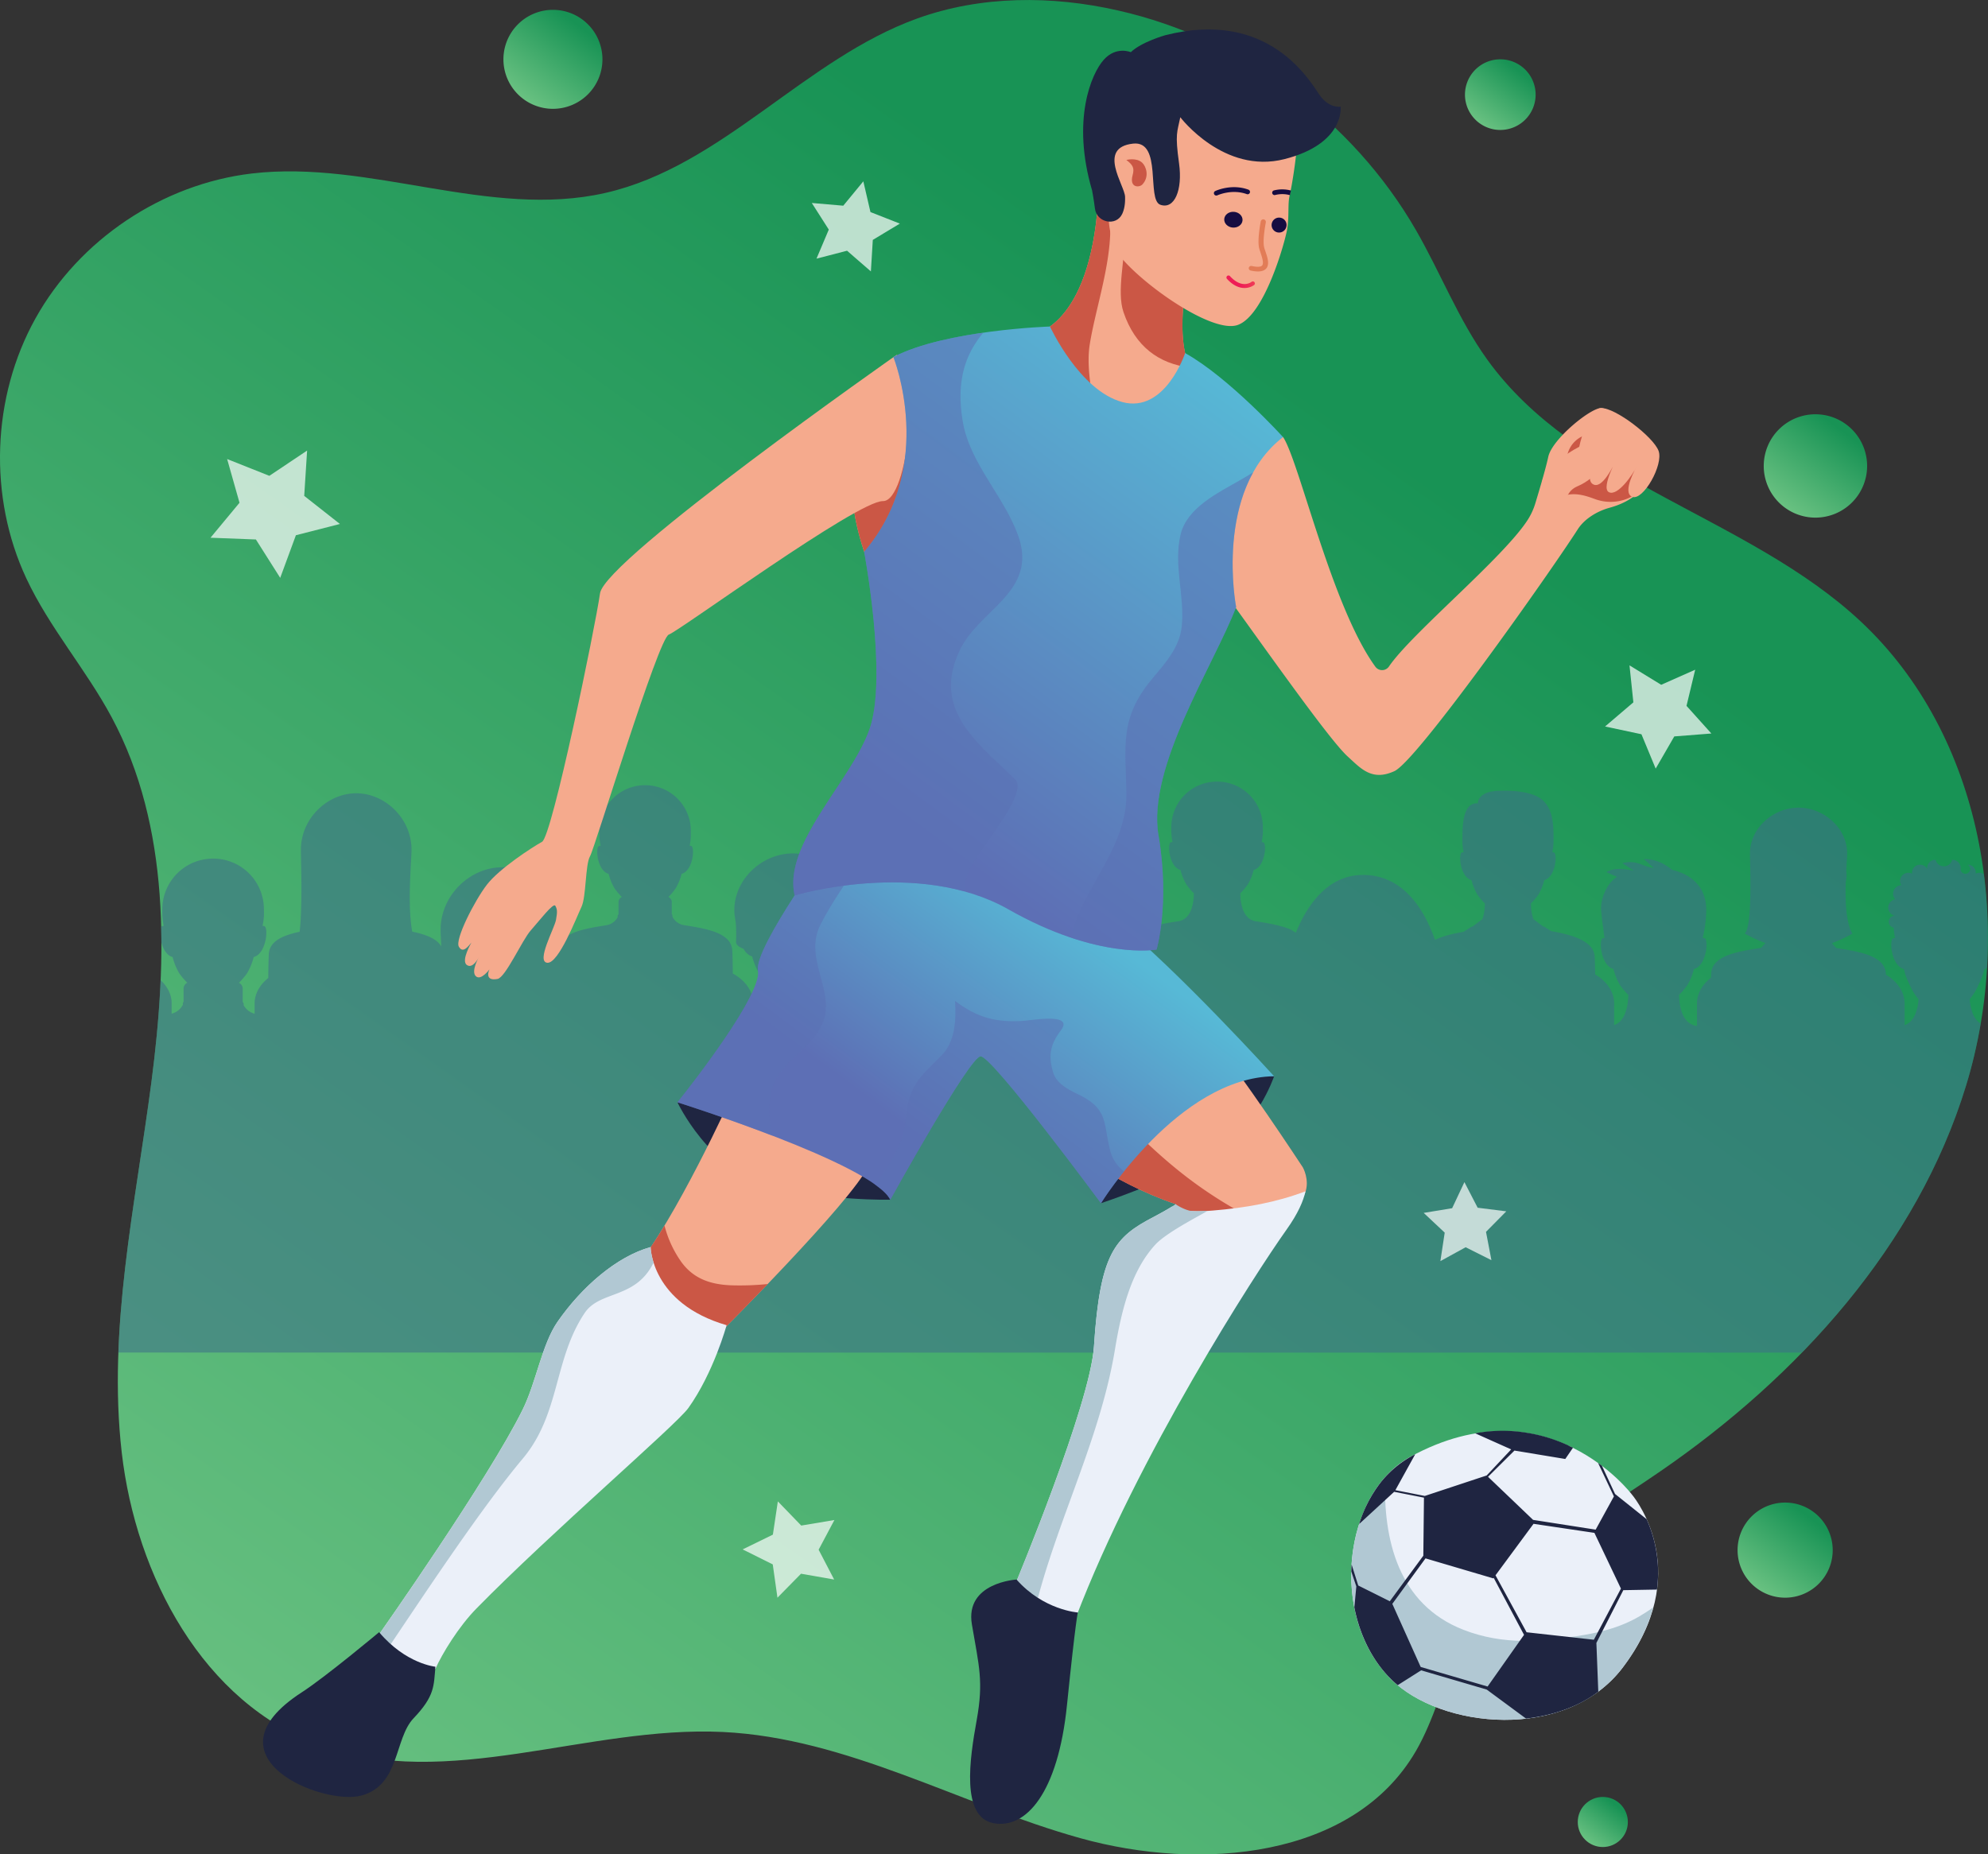 <svg xmlns="http://www.w3.org/2000/svg" xmlns:xlink="http://www.w3.org/1999/xlink" viewBox="0 0 1455.69 1358.14"><rect x="0" y="0" width="1455.69" height="1358.14" fill="#333333" stroke="none"/><defs><style>.cls-1{isolation:isolate;}.cls-2{fill:url(#linear-gradient);}.cls-3{fill:#3d6e89;}.cls-11,.cls-3{opacity:0.55;}.cls-11,.cls-15,.cls-3{mix-blend-mode:multiply;}.cls-4{fill:#f5aa8d;}.cls-5{fill:#cb5745;}.cls-6{fill:#1f2541;}.cls-7{fill:#160c41;}.cls-8{fill:#e27c57;}.cls-9{fill:url(#linear-gradient-2);}.cls-10{fill:url(#linear-gradient-3);}.cls-11{fill:#5b72b4;}.cls-12{fill:#ebf0f9;}.cls-13{fill:#b1c8d3;}.cls-14{fill:url(#linear-gradient-4);}.cls-16{fill:#fff;opacity:0.7;}.cls-17{fill:url(#linear-gradient-5);}.cls-18{fill:url(#linear-gradient-6);}.cls-19{fill:url(#linear-gradient-7);}.cls-20{fill:url(#linear-gradient-8);}.cls-21{fill:url(#linear-gradient-9);}</style><linearGradient id="linear-gradient" x1="1204.05" y1="574.57" x2="458" y2="1628.26" gradientUnits="userSpaceOnUse"><stop offset="0" stop-color="#189355"/><stop offset="1" stop-color="#69c181"/></linearGradient><linearGradient id="linear-gradient-2" x1="1210.83" y1="597.03" x2="1189.86" y2="598.69" gradientTransform="matrix(1, -0.09, 0.09, 1, -56.57, 25.33)" gradientUnits="userSpaceOnUse"><stop offset="0" stop-color="#f15956"/><stop offset="1" stop-color="#ee1c56"/></linearGradient><linearGradient id="linear-gradient-3" x1="1074.09" y1="978.78" x2="924.66" y2="1189.09" gradientTransform="matrix(1, 0.02, -0.02, 1, 17.45, -14.57)" gradientUnits="userSpaceOnUse"><stop offset="0" stop-color="#57b9d6"/><stop offset="0.77" stop-color="#5d6fb5"/></linearGradient><linearGradient id="linear-gradient-4" x1="1174.94" y1="578.42" x2="873.1" y2="1005.44" xlink:href="#linear-gradient-3"/><linearGradient id="linear-gradient-5" x1="703.35" y1="331.16" x2="663.23" y2="385.27" xlink:href="#linear-gradient"/><linearGradient id="linear-gradient-6" x1="1391.75" y1="364.18" x2="1363.12" y2="402.79" xlink:href="#linear-gradient"/><linearGradient id="linear-gradient-7" x1="1628.62" y1="627.86" x2="1586.74" y2="684.34" xlink:href="#linear-gradient"/><linearGradient id="linear-gradient-8" x1="1604.9" y1="1424.01" x2="1566.34" y2="1476" xlink:href="#linear-gradient"/><linearGradient id="linear-gradient-9" x1="1183.01" y1="1321.78" x2="1162.72" y2="1349.15" xlink:href="#linear-gradient"/></defs><title>football-player</title><g class="cls-1"><g id="Layer_1" data-name="Layer 1"><path class="cls-2" d="M951.6,326.22C869.05,356,808.72,434.54,723.16,454c-84.71,19.26-172.49-24.4-258.76-14.25-65.54,7.71-126.35,48.43-158.45,106.1s-34.66,130.8-6.67,190.56c16.86,36,43.63,66.54,62.43,101.6,43,80.21,40.91,176.69,29.14,267s-32.13,180.93-21.78,271.36,59.67,183.61,145.25,214.6c93.3,33.77,195.72-14.53,294.83-9.79,91.23,4.35,173.71,53.16,261.67,77.73s200.25,15.12,246-63.92c13.33-23,19.38-49.52,31.39-73.24,30.14-59.53,92.71-93.77,147.68-131.6,100.9-69.43,188-165.53,223.76-282.67s12.11-256.33-77.45-339.87c-82-76.47-207.94-100.71-273.37-191.75-21-29.28-34.09-63.45-52.1-94.69-46.41-80.52-127.46-140.28-218.1-160.81C1050.15,309.31,998.38,309.36,951.6,326.22Z" transform="translate(-279.95 -312.69)"/><path class="cls-3" d="M1599.31,1303.34c54.36-55.91,97.69-121.67,120.36-195.92q3.36-11,6-22.32c0-.08,0-.17,0-.26q2.63-11.14,4.57-22.48h0l-.2-.11-.5-.35c-.27-.2-.54-.4-.79-.62s-.29-.25-.43-.39a10.31,10.31,0,0,1-.73-.75c-.12-.13-.24-.25-.35-.39-.26-.3-.49-.62-.72-.94l-.23-.33a19.3,19.3,0,0,1-1.6-2.94,34.79,34.79,0,0,1-2.41-10.71c0-.13,0-.24,0-.37a43.48,43.48,0,0,0,5.82-9.22c3.95-8.25,4.2-10.44,4.2-10.44h0c.25-.8.49-1.61.71-2.43a5.28,5.28,0,0,0,.71-.18,8.61,8.61,0,0,0,1.11-.7h0c.28-4.79.41-9.59.51-14.39,0-1.7.07-3.4.08-5.1,0-4.77,0-9.55-.16-14.32,0-.91-.09-1.81-.12-2.71-.43-10.73-1.28-21.43-2.64-32.05h0a6.26,6.26,0,0,0-3.26-1,6.6,6.6,0,0,0-2.67.59,4.43,4.43,0,0,0,.1-.9,5.74,5.74,0,0,0-5.88-5.58,3.53,3.53,0,1,1-5.16,2.29,6.06,6.06,0,0,0-6.21-5.9,6.27,6.27,0,0,1-12.17,0,6.06,6.06,0,0,0-6.2,5.9,5.7,5.7,0,0,0,.09.83,5.9,5.9,0,0,0-5.25-3.12,5.74,5.74,0,0,0-5.88,5.58,5.28,5.28,0,0,0,.09.9,6.51,6.51,0,0,0-2.66-.59,6.06,6.06,0,0,0-6.21,5.9,5.61,5.61,0,0,0,1,3.16,6.37,6.37,0,0,0-6.1,6.2,6,6,0,0,0,1.68,4.13,6.31,6.31,0,0,0-5.26,6.09,6.23,6.23,0,0,0,4.56,5.89v.06a4.42,4.42,0,0,0-.54,8.75,51.25,51.25,0,0,0,1,7.64,3.36,3.36,0,0,0-1.35.18c-3,1-1.49,19.06,7.12,22.29a5.28,5.28,0,0,0,.71.18c.22.84.47,1.67.73,2.5l-.11-.07s.25,2.19,4.2,10.44a43.32,43.32,0,0,0,5.89,9.31c0,.11,0,.21,0,.31a34.6,34.6,0,0,1-2.41,10.68,19.51,19.51,0,0,1-1.6,3l-.21.28a12.08,12.08,0,0,1-.75,1c-.1.13-.22.25-.33.38s-.49.52-.75.76-.28.26-.42.38a9.5,9.5,0,0,1-.8.62c-.16.12-.32.24-.49.35s-.58.35-.89.51l-.53.28c-.33.15-.68.28-1,.4v-15.81c0-8.58-5.37-16.22-13.73-21.21l0-.74c-.35-6.73-5.44-10.77-12.35-13.43s-15.62-3.94-23.23-5.18c-.31-.05-.58-.14-.87-.21v-.05l-3.1-3.41a97.47,97.47,0,0,0,15-7c-4.81-8.51-5.25-24.52-4.81-38a19.67,19.67,0,0,0,.35-7.82c.31-5.73.65-10.43.65-13,0-18.47-17-33.44-35.57-33.44h0c-18.54,0-35.58,15-35.58,33.44,0,9,2,53.19-3.8,58.78a102.19,102.19,0,0,0,15.16,6.92l-3.15,3.46h0a10.75,10.75,0,0,1-1.05.25c-7.61,1.24-16.33,2.52-23.23,5.18s-12,6.7-12.35,13.43c0,1-.09,2.07-.13,3.12-6.33,4.89-10.24,11.51-10.24,18.83v16.49l-.46-.08a11.66,11.66,0,0,1-1.72-.4l-.51-.18c-.36-.13-.72-.27-1.06-.42l-.54-.28c-.3-.16-.6-.33-.88-.51l-.5-.35c-.27-.2-.53-.4-.78-.62a5.34,5.34,0,0,1-.44-.39,10.31,10.31,0,0,1-.73-.75c-.12-.13-.24-.25-.35-.39-.25-.3-.49-.62-.72-.94l-.23-.33a18.42,18.42,0,0,1-1.59-2.94,34.51,34.51,0,0,1-2.42-10.71c-.1-1.2-.15-2.36-.18-3.5a50.39,50.39,0,0,0,6.24-7.4,45.18,45.18,0,0,0,4.65-11.56,5.57,5.57,0,0,0,.7-.18c8.61-3.23,10.07-21.26,7.12-22.29a3.41,3.41,0,0,0-1.36-.18c.1-.54.21-1.1.3-1.65a93.37,93.37,0,0,0,2.25-18.86c0-16.38-10.27-25.89-24.74-29.37-1.2-.3-8.21-8-21-8l7.25,6.42h0c-7.18-.24-12.19-6.25-23-3.39l8.24,5.29c-2.28.14-13.09-3.21-19.85,1.3l7.8,3.46c-7.63,4.51-12.31,16.65-11.69,24.25.36,4.32.95,9.42,1.65,13.94a55,55,0,0,0,.89,6.57,3.36,3.36,0,0,0-1.35.18c-2.95,1-1.49,19.06,7.12,22.29a5.69,5.69,0,0,0,.71.18,45.16,45.16,0,0,0,4.64,11.56,51.87,51.87,0,0,0,6.24,7.44c0,1.13-.08,2.3-.18,3.49a34.6,34.6,0,0,1-2.41,10.68,19.51,19.51,0,0,1-1.6,3l-.21.28c-.24.34-.48.67-.74,1l-.34.38c-.24.26-.48.52-.74.76l-.43.38a9.36,9.36,0,0,1-.79.62l-.5.35c-.28.18-.58.35-.89.51l-.53.28c-.33.15-.68.28-1,.4v-15.81c0-8.64-5.44-16.32-13.9-21.3-.06-5.07-.17-9.69-.35-13-.62-11.8-17.51-16.16-31.85-18.72l-5.34-3.42-.16.32-7.54-5.66a33.27,33.27,0,0,1-1.66-8.34c-.09-1.08-.13-2.13-.16-3.15a46.8,46.8,0,0,0,5.63-6.67,41.22,41.22,0,0,0,4.18-10.42c.21-.06.4-.08.64-.17,7.76-2.91,9.07-19.16,6.42-20.09a3.21,3.21,0,0,0-1.17-.16,43.4,43.4,0,0,0,.88-7.67c0-.43,0-.94,0-1.51s0-.95,0-1.45c.18-15.34-2.61-24.93-11.27-29.81-6.74-3.8-17.83-4.95-29-4.56-15.82.55-15.12,9.2-15.12,9.2-10.57-.84-11.32,14.61-11.32,24.78,0,.51,0,1,0,1.52,0,1,0,2.1,0,3.13a48.63,48.63,0,0,0,.89,6.38,3,3,0,0,0-1.29.15c-2.66.93-1.34,17.18,6.42,20.09a6.12,6.12,0,0,0,.64.17,40.49,40.49,0,0,0,4.18,10.42,47.44,47.44,0,0,0,5.62,6.7c0,1-.07,2.07-.16,3.15a33,33,0,0,1-1.66,8.3l-7.5,5.63-.14-.28-6.11,3.91c-7.25,1.29-15,3-21,5.93-9.19-26.18-25.62-47.55-52.7-47.55-23.71,0-39.49,18.63-49.18,42.35-.58-.4-1.17-.8-1.8-1.16h0s-3.9-3.83-27.54-7.24h0a10.21,10.21,0,0,1-1.65-.4c-.17,0-.32-.11-.48-.17-.35-.13-.7-.27-1-.43l-.48-.25a10.67,10.67,0,0,1-.91-.57c-.13-.09-.26-.17-.38-.27a9.3,9.3,0,0,1-1.12-1l0,0a12.4,12.4,0,0,1-1-1.15c-.09-.11-.17-.24-.25-.35-.22-.3-.43-.61-.63-.94l-.26-.43c-.19-.33-.36-.67-.53-1-.07-.14-.13-.26-.19-.4-.22-.48-.43-1-.61-1.48a32.93,32.93,0,0,1-1.72-8.49c-.09-1.08-.13-2.13-.16-3.15a46.37,46.37,0,0,0,5.64-6.67,40.72,40.72,0,0,0,4.19-10.42,4.16,4.16,0,0,0,.63-.16c7.78-2.92,9.1-19.16,6.44-20.09a3,3,0,0,0-1.24-.16,48.63,48.63,0,0,0,.89-6.38,34.28,34.28,0,0,0,0-3.79c0-.29,0-.57,0-.86A33.3,33.3,0,0,0,1171,885.16h0a33.3,33.3,0,0,0-33.37,33.24c0,.64,0,1.25,0,1.86s0,1.07,0,1.5a43.45,43.45,0,0,0,.87,7.67,2.92,2.92,0,0,0-1.22.16c-2.66.93-1.34,17.17,6.44,20.09a4.16,4.16,0,0,0,.63.16,40.72,40.72,0,0,0,4.19,10.42,46.15,46.15,0,0,0,5.64,6.7c0,1-.08,2.07-.17,3.15a32.76,32.76,0,0,1-1.71,8.47c-.18.5-.39,1-.61,1.47-.06.14-.13.28-.2.41-.16.34-.34.67-.52,1l-.27.45c-.19.31-.39.61-.61.91-.09.12-.17.25-.27.37a10.88,10.88,0,0,1-1,1.14l0,0a10.39,10.39,0,0,1-1.12,1l-.38.26a8.64,8.64,0,0,1-.91.57l-.49.25a10.4,10.4,0,0,1-1,.43c-.16.06-.31.12-.48.17a10.35,10.35,0,0,1-1.64.4c-23.66,3.41-27.56,7.24-27.56,7.24h0a17.06,17.06,0,0,0-5.67,4.94c-6.12-27.08-19.59-50.46-44.64-50.46h0c-26.94,0-40,26.49-45.22,55.85-6.35-2.81-14.63-4.23-22.21-5.45a27.24,27.24,0,0,0,6.84-17.76c0-8-3.72-15.25-9.77-20.76,5.36-2.68,7.38-11.85,7-16.73a26.1,26.1,0,0,0,2.8-11.67c0-17.15-17-31.05-37.9-31.05s-37.89,13.9-37.89,31.05a26.34,26.34,0,0,0,3,12.12c-.25,4.92,1.76,13.52,6.86,16.21-6.1,5.51-9.85,12.8-9.85,20.83a27.26,27.26,0,0,0,6.86,17.79c-14.66,2.37-31.94,5.48-32.6,18.05-.15,2.88-.25,6.8-.32,11.14-6.37,4.89-10.3,11.54-10.3,18.88v7.63l-.17,0a13,13,0,0,1-1.74-.41l-.52-.19c-.36-.13-.72-.26-1.06-.42s-.37-.19-.55-.29a8.85,8.85,0,0,1-.89-.51l-.5-.35a9.5,9.5,0,0,1-.8-.62l-.44-.39c-.25-.24-.5-.49-.73-.75l-.36-.4c-.25-.31-.49-.63-.72-1l-.24-.33a18.67,18.67,0,0,1-1.6-3,34.81,34.81,0,0,1-2.44-10.79c-.1-1.21-.15-2.38-.18-3.52a51.91,51.91,0,0,0,6.3-7.46,45.44,45.44,0,0,0,4.68-11.64,6,6,0,0,0,.72-.19,9.14,9.14,0,0,0,3.49-2.48c5.45-1.52,8.86-3.69,8.77-6.62-.53-17.57.08-18.36.08-24.48,0-23-20.52-41.69-42.84-41.69h0c-22.33,0-42.84,18.67-42.84,41.69,0,6.63,1.82,5.74,1.26,23.22-.06,1.89,2,3.58,5.56,5a11.07,11.07,0,0,0,5.53,5.33,5.38,5.38,0,0,0,.71.19,45.8,45.8,0,0,0,4.68,11.64,51.69,51.69,0,0,0,6.3,7.49c0,1.14-.08,2.32-.18,3.52a34.84,34.84,0,0,1-2.44,10.76,18.38,18.38,0,0,1-1.61,3l-.21.3c-.24.33-.49.66-.75,1l-.34.38c-.24.26-.49.52-.75.77s-.28.26-.43.38-.53.43-.8.63l-.5.34a10,10,0,0,1-.9.52l-.54.28c-.24.11-.51.21-.77.3v-6.89c0-9-5.89-16.92-14.94-21.88-.06-6.86-.17-13-.37-16.9-.71-13.43-20.3-16.08-35.48-18.56a11.39,11.39,0,0,1-8.42-6.28c.19-.76.06-1.44-.42-1.71v-8.87a4.16,4.16,0,0,0-.58-2.1h0l-.09-.13A1.37,1.37,0,0,0,771,971a3.41,3.41,0,0,0-1.62-1.37,45.49,45.49,0,0,0,5.47-6.54,40.52,40.52,0,0,0,4.2-10.44,6.12,6.12,0,0,0,.64-.17c7.8-2.92,9.12-19.22,6.45-20.15a3,3,0,0,0-1.22-.16,44.58,44.58,0,0,0,.88-7.69c0-.43,0-.93,0-1.5s0-1.23,0-1.86a33.41,33.41,0,0,0-33.47-33.35h0a33.4,33.4,0,0,0-33.46,33.35c0,.29,0,.57,0,.85a32.31,32.31,0,0,0,0,3.81,47.14,47.14,0,0,0,.89,6.39,3.14,3.14,0,0,0-1.24.16c-2.67.93-1.35,17.23,6.45,20.15a6,6,0,0,0,.63.17,40.89,40.89,0,0,0,4.21,10.44,45.09,45.09,0,0,0,5.51,6.55,4.17,4.17,0,0,0-1.47,1.13,2.75,2.75,0,0,0-.22.26l-.15.24-.07.11h0a4.13,4.13,0,0,0-.56,2.06v8.87a1.8,1.8,0,0,0-.56,2,11.32,11.32,0,0,1-8.29,6c-12,2-26.63,4-32.66,11.4a36.58,36.58,0,0,1,1.23-8c10.68-31.78-16.68-48.76-45-45.81h0c-23.45,0-45,20.51-45,45.81,0,2.61.25,6.9.54,12.18-2.09-3.55-5.93-6.06-10.67-7.88a64.24,64.24,0,0,0-8.38-2.49l-2.27-.49c-3.72-20.6-.51-51.12-.51-60.11,0-22.77-19.39-41.23-40.49-41.23h0c-21.1,0-40.49,18.46-40.49,41.23,0,8.37,1.26,41.54-.95,60.21A67,67,0,0,0,489.14,998c-6.9,2.66-12,6.69-12.35,13.43-.22,4.17-.33,10.63-.39,17.57-6.17,4.87-10,11.41-10,18.62v7.52a12.7,12.7,0,0,1-8.11-6.4,2,2,0,0,0-.62-2.17v-9.85a4.61,4.61,0,0,0-.63-2.3h0l-.08-.12c-.06-.09-.11-.18-.17-.26a3.7,3.7,0,0,0-.24-.29,4.57,4.57,0,0,0-1.64-1.25,51.41,51.41,0,0,0,6.13-7.28,45.57,45.57,0,0,0,4.67-11.61,6.17,6.17,0,0,0,.71-.18c8.66-3.25,10.13-21.36,7.16-22.39a3.51,3.51,0,0,0-1.38-.18,51.52,51.52,0,0,0,1-7.1,37.32,37.32,0,0,0,0-4.23c0-.32,0-.63,0-.95A37.11,37.11,0,0,0,436,941.53h0a37.11,37.11,0,0,0-37.18,37.05c0,.7,0,1.39,0,2.06s0,1.2,0,1.68a48,48,0,0,0,1,8.54,3.43,3.43,0,0,0-1.36.18c-.22.08-.37.42-.54.68v.07c.09,3.71.2,7.43.21,11.16h0c1.24,4.55,3.61,9,7.5,10.47a5.28,5.28,0,0,0,.71.18,45.21,45.21,0,0,0,4.67,11.61,51.65,51.65,0,0,0,6.08,7.26,3.87,3.87,0,0,0-1.81,1.52l-.16.24-.1.14v0a4.58,4.58,0,0,0-.65,2.33v9.85c-.53.3-.67,1.05-.46,1.9a12.77,12.77,0,0,1-8.27,6.67v-7.52c0-6.46-3.05-12.39-8.12-17.05h0c-.78,18.31-2.29,36.6-4.32,54.71-.06.49-.1,1-.16,1.47q-1,9.13-2.21,18.19c-8.61,66-21.76,132.21-24.18,198.39Z" transform="translate(-279.95 -312.69)"/><path class="cls-4" d="M1036.24,557.64s41.6-5,47.8-97.81l68.36,40.05s-16.64,65.11,2.7,87.75c0,0,52,93.92,40.53,133.17-1,3.5-10.52,36.49-10.52,36.49-51.06,51.62-207.27,4.07-246.08-.42-17.48-2-43.49-75.86-32-101.62C933.16,596.29,1036.24,557.64,1036.24,557.64Z" transform="translate(-279.95 -312.69)"/><path class="cls-5" d="M1114.47,691.78,1113,781c29.79-1.08,56.12-7.51,72.11-23.69,0,0,9.5-33,10.52-36.49,2.21-7.55,2-17.14.38-27.67Z" transform="translate(-279.95 -312.69)"/><path class="cls-5" d="M989.7,579.64c-30.93,17.09-68.37,43.29-82.72,75.61-11.44,25.76,14.57,99.6,32,101.62,12.25,1.42,29.11-5.5,48-17.19Z" transform="translate(-279.95 -312.69)"/><path class="cls-5" d="M1080.68,609.9c-2.1-14.15-5.06-30.6-2.78-44.92,5-31.4,20.61-72,13-104.17l-6.9-1c-6.2,92.79-47.8,97.81-47.8,97.81s-10,69.9,47.52,76.55c1.34.16,2.54.12,3.83.21A110,110,0,0,1,1080.68,609.9Z" transform="translate(-279.95 -312.69)"/><path class="cls-6" d="M1212.89,1100.94s-12.93,39.29-47.5,58.84-79.27,34.13-79.27,34.13,5.68-71.79,30.91-91.09S1212.89,1100.94,1212.89,1100.94Z" transform="translate(-279.95 -312.69)"/><path class="cls-6" d="M776,1120s22.89,49,66.29,60.77,89.6,10.56,89.6,10.56S883.86,1102.61,776,1120Z" transform="translate(-279.95 -312.69)"/><path class="cls-4" d="M1453.09,611.61c-6.9-1.54-36.63,22.47-39.44,35.66-1.7,8-6.19,23.22-9.48,34.06a48.52,48.52,0,0,1-5.65,12.23c-17.94,27.81-85,83-101.5,107.24a6.09,6.09,0,0,1-10,.15c-32-44.07-55.63-150.14-67.53-168.15,0,0-56,6.34-82.67,61.58,19.13,19.67,110,154.3,130,172.4,9.42,8.54,17.56,18.35,34.21,10.67s112.63-143.51,134.25-177.14c4.92-7.67,14.17-13.2,22.94-15.65l.24-.07c24.24-6.6,30.21-22.07,31.1-29S1471.91,615.8,1453.09,611.61Z" transform="translate(-279.95 -312.69)"/><path class="cls-5" d="M1472.34,624.74c-4.13,2.84-10.28,3.87-14.32,4.6a81.12,81.12,0,0,1-11.52,1,19.93,19.93,0,0,0-19.07,16.52c-.09.51-.17,1-.24,1.57a24.62,24.62,0,0,1-.9,3.65l63,1C1488,647.06,1481.26,634.52,1472.34,624.74Z" transform="translate(-279.95 -312.69)"/><path class="cls-5" d="M1461.82,618.91a18.66,18.66,0,0,1-.8,8.57c-3.46,9.13-10.94,15.28-18.45,21.25-5.66,4.5-11.66,8.66-17.64,12.82l-.24,14.41a37.32,37.32,0,0,1,3.75-1c6.56-1.1,13,.86,19.37,3.24,13.66,5.07,29.61.63,37.48-11.64a27.43,27.43,0,0,0,4.25-11C1490.33,649.43,1477.62,627.68,1461.82,618.91Z" transform="translate(-279.95 -312.69)"/><path class="cls-4" d="M936.53,572.61S722.84,722.36,719.32,747.21s-35.11,177.94-42.44,182-31.46,19.72-40.48,31.51-23.49,40.09-20.46,45.33,6.75-.24,9.21-3c0,0-7.83,13.19-3.38,16.38s8.74-5.56,8.74-5.56-5.88,10.28-2.13,13.8,9.94-5,9.94-5-4.3,8.93,5.94,7c5.87-1.09,17.94-28.33,24.28-35.49s16.6-20.57,18-18.13,1.66,4.18.52,10.39-14.69,30.55-6.4,31.38,21.48-33.38,25.06-40.93S708.43,946,712,939.79s50-159.7,57.69-162.34,138.11-98.07,156.79-97.76S954.35,583.28,936.53,572.61Z" transform="translate(-279.95 -312.69)"/><path class="cls-4" d="M1452.21,611.58c-10.39.52-21.77,40.38-14.82,43.86s14.78-15.32,16.39-18.41c0,0-15.21,25.44-7.51,30.24s17.17-18.14,19.31-22c0,0-14,24.68-7.51,27.9s17.64-13.2,20.33-18.87c0,0-11.21,19.28-3.22,22.27s23-23.5,19.24-33.68S1462.6,611.06,1452.21,611.58Z" transform="translate(-279.95 -312.69)"/><path class="cls-4" d="M1404.4,688.89s4.36-12.64,4.8-23.27,36.24-36.46,43.82-27.28-3.37,24.32-18.1,30.56S1431.11,696.26,1404.4,688.89Z" transform="translate(-279.95 -312.69)"/><path class="cls-5" d="M1092.19,464.61c1.71,8.05,10.72,12,11.15,20.45.83,16.08-6,40.83-.71,56.29,8.48,25,25.8,37.79,48.81,40.54-13.26-26.23,1-82,1-82Z" transform="translate(-279.95 -312.69)"/><path class="cls-4" d="M1227.44,386.43c-4.29-7.11-37.25-15.36-65.09-21.18a51.44,51.44,0,0,0-51,18.68,62.62,62.62,0,0,1-16.91,14.84,26.2,26.2,0,0,0-10.13,11.83c-3.72,8.12-1.78,17.46,3.17,24.9,5.18,7.78,2.18,15.91,3.51,25.31,1.51,10.65-1.28,19.87,8.14,38.34,16.43,21.36,68.07,57.88,86.9,51.62,19.83-6.59,34.91-61,36.45-70.32s.31-18.68,1.79-24.53S1235,399,1227.44,386.43Z" transform="translate(-279.95 -312.69)"/><path class="cls-6" d="M1144.21,398.55s31.83,42,76.3,30.67,41.11-38.42,41.11-38.42-8.33,1.6-15.43-8.55-37-63.23-113.1-43.73c0,0-17.38,4.9-25.11,12.39,0,0-10.65-4.68-19.81,5.55s-23.66,44.24-8.55,95.69c0,0,1.26,6.55,2.09,13.31,1.28,10.37,15.61,13.29,20,3.83,1.42-3.05,2.25-7.11,2.06-12.51-.29-8.38-20.68-35.95,5.83-38.9,21.66-2.41,9.7,41.15,20,44.78S1146,452,1143.31,432.44C1140.21,410.25,1142,409.59,1144.21,398.55Z" transform="translate(-279.95 -312.69)"/><path class="cls-5" d="M1104.7,429.85s7.34-2,11.61,2c2.81,2.6,5.53,10.13.16,15.93-2.22,2.4-9.74,2.63-7.17-6.82C1110.68,435.89,1109.65,433.55,1104.7,429.85Z" transform="translate(-279.95 -312.69)"/><path class="cls-7" d="M1222,477.76a5.47,5.47,0,1,1-5.08-5.68A5.4,5.4,0,0,1,1222,477.76Z" transform="translate(-279.95 -312.69)"/><path class="cls-7" d="M1189.78,474.07c-.23,3.19-3.41,5.56-7.11,5.3s-6.51-3.06-6.28-6.25,3.4-5.55,7.1-5.29S1190,470.89,1189.78,474.07Z" transform="translate(-279.95 -312.69)"/><path class="cls-8" d="M1196.47,511l-.63-.13a1.79,1.79,0,0,1-1.47-2.08,1.83,1.83,0,0,1,2.21-1.27c3.81.83,6.42.73,7.43-.27,1.61-1.59.08-6.09-1-9.38-.44-1.29-.84-2.49-1.08-3.49-1.46-6.1,1.12-19.14,1.23-19.7a1.89,1.89,0,0,1,3.69.74c0,.13-2.55,12.92-1.26,18.33.22.92.59,2,1,3.2,1.46,4.32,3.29,9.69.25,12.7C1204.86,511.51,1201.48,512,1196.47,511Z" transform="translate(-279.95 -312.69)"/><path class="cls-9" d="M1190.88,523.61c-3.41-.08-7.72-1.54-12.32-6.49a1.5,1.5,0,1,1,2.19-2c8.72,9.35,15.35,4.23,15.63,4a1.51,1.51,0,0,1,2.11.24,1.49,1.49,0,0,1-.24,2.1A12.23,12.23,0,0,1,1190.88,523.61Z" transform="translate(-279.95 -312.69)"/><path class="cls-7" d="M1170.51,455.91a1.74,1.74,0,0,1-.71-3.31c.48-.23,12-5.55,24.31-1a1.74,1.74,0,1,1-1.2,3.27c-11-4-21.51.86-21.62.91A1.67,1.67,0,0,1,1170.51,455.91Z" transform="translate(-279.95 -312.69)"/><path class="cls-7" d="M1212.74,452.16a1.74,1.74,0,0,0,1,3.34,20.9,20.9,0,0,1,10.8.14c.06-.26.06-.61.12-.86.13-.53.33-1.45.56-2.55A24.58,24.58,0,0,0,1212.74,452.16Z" transform="translate(-279.95 -312.69)"/><path class="cls-4" d="M815.37,1116.25s-41.15,90.5-70.7,125.86c0,0-15.8,84.17,62.46,46.72,0,0,95.7-95.29,108.7-122.11S870.06,1127.41,815.37,1116.25Z" transform="translate(-279.95 -312.69)"/><path class="cls-5" d="M815.36,1254.05c-15-.59-27.58-4.68-36.65-17.29a80.64,80.64,0,0,1-12.19-26.49c-7.47,12.37-15,23.6-21.85,31.84,0,0-15.8,84.17,62.46,46.72,0,0,15.55-15.49,35-35.72A202.91,202.91,0,0,1,815.36,1254.05Z" transform="translate(-279.95 -312.69)"/><path class="cls-4" d="M1056,1147.9s36.86,30.53,84.8,46.64c1.17.4,2.12,11,14.8,14.66,6.19,1.82,22.54-1.37,28.84-1.65,70.39-3.15,49.52-39.84,49.52-39.84s-48.59-74.14-64.92-91S1051.68,1114.62,1056,1147.9Z" transform="translate(-279.95 -312.69)"/><path class="cls-5" d="M1148.53,1174.47c-24.69-19-46.54-41.64-67.45-64.67-15.65,12.72-26.58,26.68-25.11,38.1,0,0,36.86,30.53,84.8,46.64,1.17.4,2.12,11,14.8,14.66,6.19,1.82,22.54-1.37,28.84-1.65,5.48-.25,10.34-.72,14.76-1.33A316.39,316.39,0,0,1,1148.53,1174.47Z" transform="translate(-279.95 -312.69)"/><path class="cls-10" d="M890.56,926.8s-58.74,80-55.56,96.64-46.31,80.89-59,96.59c0,0,142.49,44.82,155.89,71.33,0,0,57.77-104.48,66.08-105s88.17,107.58,88.17,107.58,56.87-92.05,126.77-93c0,0-71.35-78.67-116.42-114.7S941,930.4,890.56,926.8Z" transform="translate(-279.95 -312.69)"/><path class="cls-11" d="M845.47,1144.43a74.55,74.55,0,0,1-1.63-27.43c3.2-26.21,27.22-32.1,37.65-53.2,11.9-24.08-13.88-48.31-.66-74.08,10.83-21.13,25.43-40.1,38.84-59.81-10.9-1.46-20.86-2.52-29.11-3.11,0,0-58.74,80-55.56,96.64s-46.31,80.89-59,96.59C776,1120,809.45,1130.57,845.47,1144.43Z" transform="translate(-279.95 -312.69)"/><path class="cls-11" d="M1092.75,1154.86c-5.15-20.7-1.24-29.86-23.36-40.69-7-3.44-15.83-7.76-18.27-16-3.68-12.41-2.24-20.35,5.66-30.84,9.76-12.93-20.43-7.5-27.13-7-23.15,1.73-36.54-4.25-50.39-14.58.88,14.53,0,29.83-9.86,39.91-13,13.27-22.7,20.18-25.38,39.9-1.23,9.1-2,18.29-6,26.74-3.43,7.28-9.75,18.58-17.7,27.75,5.65,4,9.76,7.81,11.53,11.3,0,0,57.77-104.48,66.08-105s88.17,107.58,88.17,107.58a263.46,263.46,0,0,1,16.94-23.39A26.75,26.75,0,0,1,1092.75,1154.86Z" transform="translate(-279.95 -312.69)"/><path class="cls-12" d="M1081,1298.77c4.49-68.51,15.21-79.93,43.66-94.77,4.53-2.36,10.4-5.66,13.66-7.72,8.55,4.44,20.77,3.73,29.82,3,23.62-1.93,46.09-5.86,67.75-14.1-1.52,6.95-5.37,16.15-13.82,28-23.37,32.83-109,165.65-154.34,284.26,0,0-17.87.78-43.9-25.6C1023.87,1471.84,1078.27,1341.1,1081,1298.77Z" transform="translate(-279.95 -312.69)"/><path class="cls-13" d="M1081,1298.77c4.49-68.51,15.21-79.93,43.66-94.77,6.23-3.24,15-8.28,16-9.41a36.08,36.08,0,0,0,9.3,4.53c3.77,1.18,10.22.29,13.84.47.53.5-28.78,14.78-37.85,24.64-17.26,18.79-24.53,46.26-29.62,77-10.57,63.71-40.65,121.67-57,184.1a124.32,124.32,0,0,1-15.55-13.47S1078.27,1341.1,1081,1298.77Z" transform="translate(-279.95 -312.69)"/><path class="cls-6" d="M1024.29,1469.55s-37.89,2.15-32.68,32.86,8.65,41.65,3.51,70.11-11.55,70.9,12.25,75.45,47.27-22,53.84-86.29,8-68,8-68S1044.12,1492,1024.29,1469.55Z" transform="translate(-279.95 -312.69)"/><path class="cls-12" d="M557.51,1509.73S637.59,1396,662.7,1345c9.83-19.94,14.15-47.88,25.5-64.23,17.64-25.42,43.12-47.73,68.15-54.72,0,0,.36,41.14,55.64,57.21,0,0-9.45,34.72-28,60.67-9,12.52-100.45,91-155.24,146.89-13.11,13.39-25.11,33.15-30,44.18C598.72,1535,570.54,1536.32,557.51,1509.73Z" transform="translate(-279.95 -312.69)"/><path class="cls-13" d="M662.79,1380.91c27.46-32.79,22.57-72.74,45.28-106.59,11.25-16.76,37.23-9.87,50.48-36.92a44.67,44.67,0,0,1-2.2-11.34c-25,7-50.51,29.31-68.15,54.73-11.35,16.35-15.67,44.29-25.5,64.23-25.11,50.93-105.19,164.71-105.19,164.71a45.36,45.36,0,0,0,6.64,10C594.15,1475.07,632.89,1416.63,662.79,1380.91Z" transform="translate(-279.95 -312.69)"/><path class="cls-6" d="M557.54,1508.1s-39.1,32.72-56.68,44.09c-73.42,47.51,15.93,83.38,44,75.5s23.67-41.57,37.91-56.52c15.62-16.39,14.77-23.66,16-37.78C598.75,1533.39,577.13,1531.36,557.54,1508.1Z" transform="translate(-279.95 -312.69)"/><path class="cls-14" d="M1048.8,551.83s-76.61,2.45-114.68,22.35c0,0,32.21,79.87-21.41,142.64,0,0,17.17,91.27,4.09,129.46s-63.69,84.31-55,122.21c0,0,90.76-27.18,156.56,10.23s108.49,29.43,108.49,29.43,9.9-33.7,1.38-83.66,40.69-124.91,56.84-167.2c0,0-16.53-85,34.37-124.49,0,0-39.61-43.66-71.69-61.52,0,0-14.56,44.35-46,35.88S1048.8,551.83,1048.8,551.83Z" transform="translate(-279.95 -312.69)"/><path class="cls-11" d="M988,954.18c3.64-14.33,46.27-59.89,35.32-70.62-27.64-27.09-61.49-51.2-40.44-94.92,14.37-29.86,57.13-42.59,42.67-83.43-10.14-28.64-35.3-53.1-40.54-83.33-5-29.21,1.19-49,14.93-65.52-22.63,3.23-48.28,8.66-65.8,17.82,0,0,32.21,79.87-21.41,142.64,0,0,17.17,91.27,4.09,129.46s-63.69,84.31-55,122.21c0,0,64.45-19.3,124.11-3A89.69,89.69,0,0,1,988,954.18Z" transform="translate(-279.95 -312.69)"/><path class="cls-11" d="M1197.62,658.58c-3.19,2-6.48,4-9.85,5.91-15.83,9.1-38.56,20-43.3,39.46-5.5,22.63,3.13,44.86.79,67.66-1.61,15.62-12.63,27.35-22.11,38.8-23.56,28.44-19.05,48.71-18.39,82.77.79,40.85-33.17,70.54-40.61,106.25,39.13,13.1,62.74,8.72,62.74,8.72s9.9-33.7,1.38-83.66,40.69-124.91,56.84-167.2C1185.11,757.29,1174.14,700.84,1197.62,658.58Z" transform="translate(-279.95 -312.69)"/><path class="cls-12" d="M1475,1407.42s-62-82.6-162.32-27.8c-49,26.75-60,116.64-14.44,162.6,36.38,36.73,128.56,46.23,169.92-8.19C1519.79,1466,1479.19,1412.36,1475,1407.42Z" transform="translate(-279.95 -312.69)"/><g class="cls-15"><path class="cls-13" d="M1440.34,1510.05c-31.09,5.42-59.67,7.6-88.64-3.64-47.77-18.52-59.1-65.92-57.47-111.86-32.44,36.25-35.18,108.16,4,147.67,36.38,36.73,128.56,46.23,169.92-8.19,11.83-15.58,18.65-30.38,22.35-44.08C1477.28,1499.32,1464.28,1505.88,1440.34,1510.05Z" transform="translate(-279.95 -312.69)"/></g><path class="cls-6" d="M1493.23,1476.89h0a94.46,94.46,0,0,0,.79-15.44h0a96.13,96.13,0,0,0-8.35-36.11l-23.06-18.42,0,.09-9.67-20.78c-.92-.71-1.86-1.41-2.84-2.11h0l11.61,24.54L1448.35,1433l-45.81-7.15-33-31.55,19.34-19.21,37.23,6.16,5.67-8.29a20.13,20.13,0,0,1-3.54-1.69c-1.47-.68-2.94-1.32-4.43-1.93q-4.21-1.74-8.55-3.15a114.68,114.68,0,0,0-18.16-4.28,110.06,110.06,0,0,0-37,.52l26.39,11.8-17.93,19.09h0l-45.32,15-21.55-4.23,14.53-26.29a76.15,76.15,0,0,0-25.41,20.8,97.68,97.68,0,0,0-15.66,30.31l25.65-23.62,21.83,4.28-.47,42.53-24.55,33.36-23.1-11.55-4.87-15.45c-.11,1.75-.17,3.5-.2,5.26l3.66,10.87-1.43,15.31c4.26,21.87,14.82,42.87,31.74,57l17.16-10.86,48,14.08,28.79,21.25h0c18.44-2.08,37.61-8.07,52.92-19.68l-1.39-35.72,19.72-38.64Zm-124,71-49-14.33-20.77-46.2,24.3-33.32,49.63,14.65.3-.39,22.22,41.75Zm77.8-34.26-49.26-5.47-22.75-41.72,27.84-37.71,44.58,6.63,19.42,40.82Z" transform="translate(-279.95 -312.69)"/><polygon class="cls-16" points="248.9 383.76 216.67 392 205.18 423.22 187.38 395.11 154.14 393.83 175.38 368.22 166.32 336.21 197.24 348.5 224.88 329.99 222.76 363.19 248.9 383.76"/><polygon class="cls-16" points="637.7 198.78 620.24 183.63 597.86 189.44 606.87 168.15 594.43 148.66 617.47 150.65 632.16 132.8 637.38 155.32 658.9 163.77 639.1 175.7 637.7 198.78"/><polygon class="cls-16" points="1253.14 537.22 1225.98 539.35 1212.35 562.93 1201.93 537.76 1175.29 532.08 1196.01 514.4 1193.18 487.31 1216.4 501.54 1241.29 490.49 1234.93 516.97 1253.14 537.22"/><polygon class="cls-16" points="610.8 1156.85 586.54 1152.59 569.28 1170.15 565.84 1145.77 543.8 1134.78 565.93 1123.97 569.57 1099.61 586.69 1117.32 610.98 1113.26 599.43 1135.01 610.8 1156.85"/><polygon class="cls-16" points="1092.08 922.95 1073.2 913.48 1054.7 923.65 1057.87 902.78 1042.48 888.32 1063.31 884.89 1072.3 865.78 1082 884.54 1102.96 887.18 1088.11 902.21 1092.08 922.95"/><path class="cls-17" d="M721.08,356.14a36.25,36.25,0,1,1-36.25-36.25A36.25,36.25,0,0,1,721.08,356.14Z" transform="translate(-279.95 -312.69)"/><path class="cls-18" d="M1404.4,382a25.87,25.87,0,1,1-25.87-25.87A25.87,25.87,0,0,1,1404.4,382Z" transform="translate(-279.95 -312.69)"/><path class="cls-19" d="M1647.13,653.94a37.85,37.85,0,1,1-37.85-37.84A37.85,37.85,0,0,1,1647.13,653.94Z" transform="translate(-279.95 -312.69)"/><path class="cls-20" d="M1621.93,1448a34.83,34.83,0,1,1-34.83-34.83A34.84,34.84,0,0,1,1621.93,1448Z" transform="translate(-279.95 -312.69)"/><circle class="cls-21" cx="1173.64" cy="1334.42" r="18.34"/></g></g></svg>
